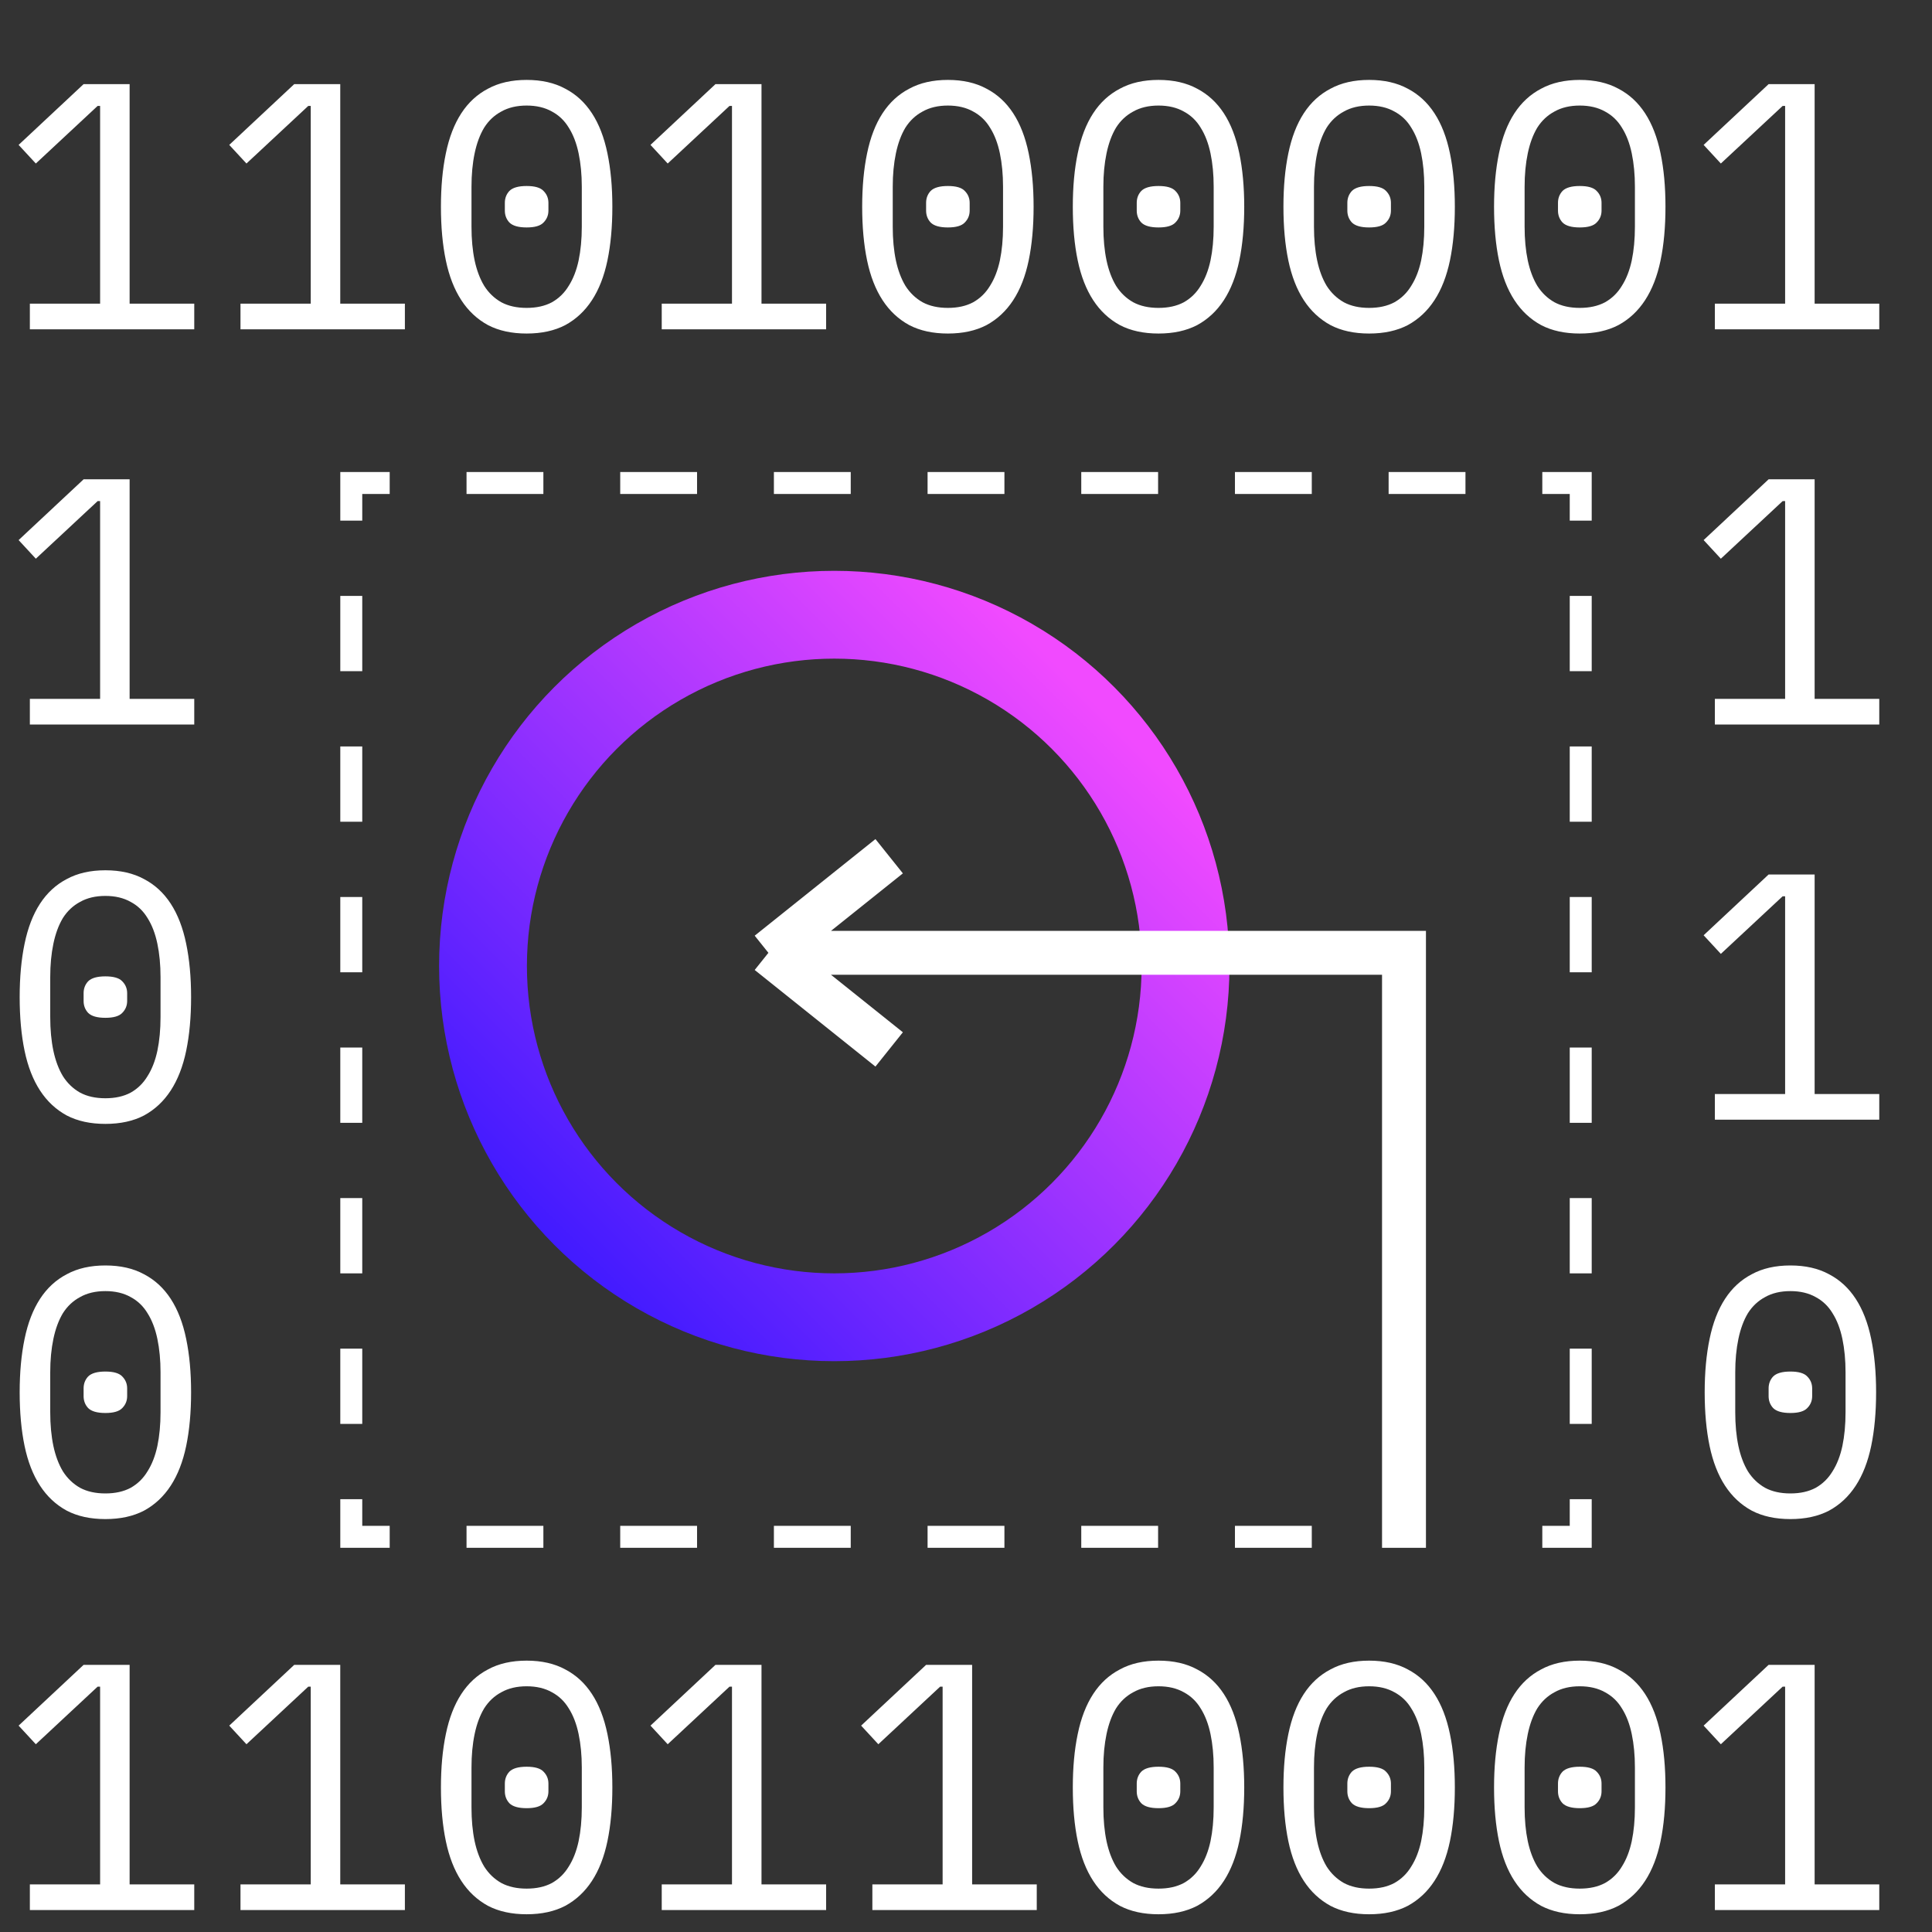 <svg width="88" height="88" viewBox="0 0 88 88" fill="none" xmlns="http://www.w3.org/2000/svg">
<rect x="0" y="0" width="88" height="88" fill="#333333" stroke="none"/>
<path d="M1.36 15V13.832H4.56V4.824H4.448L1.632 7.448L0.848 6.6L3.808 3.832H5.904V13.832H8.848V15H1.36ZM10.954 15V13.832H14.154V4.824H14.042L11.226 7.448L10.442 6.6L13.402 3.832H15.498V13.832H18.442V15H10.954ZM23.988 15.192C23.305 15.192 22.718 15.064 22.227 14.808C21.737 14.541 21.331 14.163 21.012 13.672C20.692 13.181 20.457 12.579 20.308 11.864C20.158 11.149 20.084 10.333 20.084 9.416C20.084 8.509 20.158 7.699 20.308 6.984C20.457 6.259 20.692 5.651 21.012 5.16C21.331 4.669 21.737 4.296 22.227 4.04C22.718 3.773 23.305 3.64 23.988 3.64C24.67 3.64 25.257 3.773 25.747 4.04C26.238 4.296 26.643 4.669 26.963 5.16C27.284 5.651 27.518 6.259 27.668 6.984C27.817 7.699 27.892 8.509 27.892 9.416C27.892 10.333 27.817 11.149 27.668 11.864C27.518 12.579 27.284 13.181 26.963 13.672C26.643 14.163 26.238 14.541 25.747 14.808C25.257 15.064 24.67 15.192 23.988 15.192ZM23.988 14.024C24.436 14.024 24.82 13.939 25.14 13.768C25.459 13.587 25.715 13.336 25.907 13.016C26.11 12.696 26.259 12.312 26.355 11.864C26.451 11.405 26.5 10.893 26.5 10.328V8.504C26.5 7.949 26.451 7.443 26.355 6.984C26.259 6.525 26.11 6.136 25.907 5.816C25.715 5.496 25.459 5.251 25.14 5.08C24.82 4.899 24.436 4.808 23.988 4.808C23.54 4.808 23.155 4.899 22.835 5.08C22.515 5.251 22.254 5.496 22.052 5.816C21.86 6.136 21.715 6.525 21.619 6.984C21.523 7.443 21.476 7.949 21.476 8.504V10.328C21.476 10.893 21.523 11.405 21.619 11.864C21.715 12.312 21.86 12.696 22.052 13.016C22.254 13.336 22.515 13.587 22.835 13.768C23.155 13.939 23.54 14.024 23.988 14.024ZM23.988 10.36C23.614 10.36 23.353 10.285 23.203 10.136C23.065 9.987 22.995 9.805 22.995 9.592V9.24C22.995 9.027 23.065 8.845 23.203 8.696C23.353 8.547 23.614 8.472 23.988 8.472C24.361 8.472 24.617 8.547 24.756 8.696C24.905 8.845 24.98 9.027 24.98 9.24V9.592C24.98 9.805 24.905 9.987 24.756 10.136C24.617 10.285 24.361 10.36 23.988 10.36ZM30.141 15V13.832H33.341V4.824H33.229L30.413 7.448L29.629 6.6L32.589 3.832H34.685V13.832H37.629V15H30.141ZM43.175 15.192C42.492 15.192 41.906 15.064 41.415 14.808C40.924 14.541 40.519 14.163 40.199 13.672C39.879 13.181 39.644 12.579 39.495 11.864C39.346 11.149 39.271 10.333 39.271 9.416C39.271 8.509 39.346 7.699 39.495 6.984C39.644 6.259 39.879 5.651 40.199 5.16C40.519 4.669 40.924 4.296 41.415 4.04C41.906 3.773 42.492 3.64 43.175 3.64C43.858 3.64 44.444 3.773 44.935 4.04C45.426 4.296 45.831 4.669 46.151 5.16C46.471 5.651 46.706 6.259 46.855 6.984C47.004 7.699 47.079 8.509 47.079 9.416C47.079 10.333 47.004 11.149 46.855 11.864C46.706 12.579 46.471 13.181 46.151 13.672C45.831 14.163 45.426 14.541 44.935 14.808C44.444 15.064 43.858 15.192 43.175 15.192ZM43.175 14.024C43.623 14.024 44.007 13.939 44.327 13.768C44.647 13.587 44.903 13.336 45.095 13.016C45.298 12.696 45.447 12.312 45.543 11.864C45.639 11.405 45.687 10.893 45.687 10.328V8.504C45.687 7.949 45.639 7.443 45.543 6.984C45.447 6.525 45.298 6.136 45.095 5.816C44.903 5.496 44.647 5.251 44.327 5.08C44.007 4.899 43.623 4.808 43.175 4.808C42.727 4.808 42.343 4.899 42.023 5.08C41.703 5.251 41.442 5.496 41.239 5.816C41.047 6.136 40.903 6.525 40.807 6.984C40.711 7.443 40.663 7.949 40.663 8.504V10.328C40.663 10.893 40.711 11.405 40.807 11.864C40.903 12.312 41.047 12.696 41.239 13.016C41.442 13.336 41.703 13.587 42.023 13.768C42.343 13.939 42.727 14.024 43.175 14.024ZM43.175 10.36C42.802 10.36 42.54 10.285 42.391 10.136C42.252 9.987 42.183 9.805 42.183 9.592V9.24C42.183 9.027 42.252 8.845 42.391 8.696C42.54 8.547 42.802 8.472 43.175 8.472C43.548 8.472 43.804 8.547 43.943 8.696C44.092 8.845 44.167 9.027 44.167 9.24V9.592C44.167 9.805 44.092 9.987 43.943 10.136C43.804 10.285 43.548 10.36 43.175 10.36ZM52.769 15.192C52.086 15.192 51.499 15.064 51.009 14.808C50.518 14.541 50.113 14.163 49.793 13.672C49.473 13.181 49.238 12.579 49.089 11.864C48.939 11.149 48.865 10.333 48.865 9.416C48.865 8.509 48.939 7.699 49.089 6.984C49.238 6.259 49.473 5.651 49.793 5.16C50.113 4.669 50.518 4.296 51.009 4.04C51.499 3.773 52.086 3.64 52.769 3.64C53.451 3.64 54.038 3.773 54.529 4.04C55.019 4.296 55.425 4.669 55.745 5.16C56.065 5.651 56.299 6.259 56.449 6.984C56.598 7.699 56.673 8.509 56.673 9.416C56.673 10.333 56.598 11.149 56.449 11.864C56.299 12.579 56.065 13.181 55.745 13.672C55.425 14.163 55.019 14.541 54.529 14.808C54.038 15.064 53.451 15.192 52.769 15.192ZM52.769 14.024C53.217 14.024 53.601 13.939 53.921 13.768C54.241 13.587 54.497 13.336 54.689 13.016C54.891 12.696 55.041 12.312 55.137 11.864C55.233 11.405 55.281 10.893 55.281 10.328V8.504C55.281 7.949 55.233 7.443 55.137 6.984C55.041 6.525 54.891 6.136 54.689 5.816C54.497 5.496 54.241 5.251 53.921 5.08C53.601 4.899 53.217 4.808 52.769 4.808C52.321 4.808 51.937 4.899 51.617 5.08C51.297 5.251 51.035 5.496 50.833 5.816C50.641 6.136 50.497 6.525 50.401 6.984C50.305 7.443 50.257 7.949 50.257 8.504V10.328C50.257 10.893 50.305 11.405 50.401 11.864C50.497 12.312 50.641 12.696 50.833 13.016C51.035 13.336 51.297 13.587 51.617 13.768C51.937 13.939 52.321 14.024 52.769 14.024ZM52.769 10.36C52.395 10.36 52.134 10.285 51.985 10.136C51.846 9.987 51.777 9.805 51.777 9.592V9.24C51.777 9.027 51.846 8.845 51.985 8.696C52.134 8.547 52.395 8.472 52.769 8.472C53.142 8.472 53.398 8.547 53.537 8.696C53.686 8.845 53.761 9.027 53.761 9.24V9.592C53.761 9.805 53.686 9.987 53.537 10.136C53.398 10.285 53.142 10.36 52.769 10.36ZM62.362 15.192C61.68 15.192 61.093 15.064 60.602 14.808C60.112 14.541 59.706 14.163 59.386 13.672C59.066 13.181 58.832 12.579 58.682 11.864C58.533 11.149 58.459 10.333 58.459 9.416C58.459 8.509 58.533 7.699 58.682 6.984C58.832 6.259 59.066 5.651 59.386 5.16C59.706 4.669 60.112 4.296 60.602 4.04C61.093 3.773 61.68 3.64 62.362 3.64C63.045 3.64 63.632 3.773 64.123 4.04C64.613 4.296 65.019 4.669 65.338 5.16C65.659 5.651 65.893 6.259 66.043 6.984C66.192 7.699 66.266 8.509 66.266 9.416C66.266 10.333 66.192 11.149 66.043 11.864C65.893 12.579 65.659 13.181 65.338 13.672C65.019 14.163 64.613 14.541 64.123 14.808C63.632 15.064 63.045 15.192 62.362 15.192ZM62.362 14.024C62.81 14.024 63.194 13.939 63.514 13.768C63.834 13.587 64.091 13.336 64.282 13.016C64.485 12.696 64.635 12.312 64.731 11.864C64.826 11.405 64.874 10.893 64.874 10.328V8.504C64.874 7.949 64.826 7.443 64.731 6.984C64.635 6.525 64.485 6.136 64.282 5.816C64.091 5.496 63.834 5.251 63.514 5.08C63.194 4.899 62.81 4.808 62.362 4.808C61.914 4.808 61.531 4.899 61.211 5.08C60.891 5.251 60.629 5.496 60.426 5.816C60.234 6.136 60.09 6.525 59.995 6.984C59.898 7.443 59.85 7.949 59.85 8.504V10.328C59.85 10.893 59.898 11.405 59.995 11.864C60.09 12.312 60.234 12.696 60.426 13.016C60.629 13.336 60.891 13.587 61.211 13.768C61.531 13.939 61.914 14.024 62.362 14.024ZM62.362 10.36C61.989 10.36 61.728 10.285 61.578 10.136C61.44 9.987 61.37 9.805 61.37 9.592V9.24C61.37 9.027 61.44 8.845 61.578 8.696C61.728 8.547 61.989 8.472 62.362 8.472C62.736 8.472 62.992 8.547 63.13 8.696C63.28 8.845 63.355 9.027 63.355 9.24V9.592C63.355 9.805 63.28 9.987 63.13 10.136C62.992 10.285 62.736 10.36 62.362 10.36ZM71.956 15.192C71.274 15.192 70.687 15.064 70.196 14.808C69.706 14.541 69.3 14.163 68.98 13.672C68.66 13.181 68.426 12.579 68.276 11.864C68.127 11.149 68.052 10.333 68.052 9.416C68.052 8.509 68.127 7.699 68.276 6.984C68.426 6.259 68.66 5.651 68.98 5.16C69.3 4.669 69.706 4.296 70.196 4.04C70.687 3.773 71.274 3.64 71.956 3.64C72.639 3.64 73.226 3.773 73.716 4.04C74.207 4.296 74.612 4.669 74.932 5.16C75.252 5.651 75.487 6.259 75.636 6.984C75.786 7.699 75.86 8.509 75.86 9.416C75.86 10.333 75.786 11.149 75.636 11.864C75.487 12.579 75.252 13.181 74.932 13.672C74.612 14.163 74.207 14.541 73.716 14.808C73.226 15.064 72.639 15.192 71.956 15.192ZM71.956 14.024C72.404 14.024 72.788 13.939 73.108 13.768C73.428 13.587 73.684 13.336 73.876 13.016C74.079 12.696 74.228 12.312 74.324 11.864C74.42 11.405 74.468 10.893 74.468 10.328V8.504C74.468 7.949 74.42 7.443 74.324 6.984C74.228 6.525 74.079 6.136 73.876 5.816C73.684 5.496 73.428 5.251 73.108 5.08C72.788 4.899 72.404 4.808 71.956 4.808C71.508 4.808 71.124 4.899 70.804 5.08C70.484 5.251 70.223 5.496 70.02 5.816C69.828 6.136 69.684 6.525 69.588 6.984C69.492 7.443 69.444 7.949 69.444 8.504V10.328C69.444 10.893 69.492 11.405 69.588 11.864C69.684 12.312 69.828 12.696 70.02 13.016C70.223 13.336 70.484 13.587 70.804 13.768C71.124 13.939 71.508 14.024 71.956 14.024ZM71.956 10.36C71.583 10.36 71.322 10.285 71.172 10.136C71.034 9.987 70.964 9.805 70.964 9.592V9.24C70.964 9.027 71.034 8.845 71.172 8.696C71.322 8.547 71.583 8.472 71.956 8.472C72.33 8.472 72.586 8.547 72.724 8.696C72.874 8.845 72.948 9.027 72.948 9.24V9.592C72.948 9.805 72.874 9.987 72.724 10.136C72.586 10.285 72.33 10.36 71.956 10.36ZM78.11 15V13.832H81.31V4.824H81.198L78.382 7.448L77.598 6.6L80.558 3.832H82.654V13.832H85.598V15H78.11ZM1.36 33V31.832H4.56V22.824H4.448L1.632 25.448L0.848 24.6L3.808 21.832H5.904V31.832H8.848V33H1.36ZM78.11 33V31.832H81.31V22.824H81.198L78.382 25.448L77.598 24.6L80.558 21.832H82.654V31.832H85.598V33H78.11ZM4.8 51.192C4.117 51.192 3.531 51.064 3.04 50.808C2.549 50.541 2.144 50.163 1.824 49.672C1.504 49.181 1.269 48.579 1.12 47.864C0.971 47.149 0.896 46.333 0.896 45.416C0.896 44.509 0.971 43.699 1.12 42.984C1.269 42.259 1.504 41.651 1.824 41.16C2.144 40.669 2.549 40.296 3.04 40.04C3.531 39.773 4.117 39.64 4.8 39.64C5.483 39.64 6.069 39.773 6.56 40.04C7.051 40.296 7.456 40.669 7.776 41.16C8.096 41.651 8.331 42.259 8.48 42.984C8.629 43.699 8.704 44.509 8.704 45.416C8.704 46.333 8.629 47.149 8.48 47.864C8.331 48.579 8.096 49.181 7.776 49.672C7.456 50.163 7.051 50.541 6.56 50.808C6.069 51.064 5.483 51.192 4.8 51.192ZM4.8 50.024C5.248 50.024 5.632 49.939 5.952 49.768C6.272 49.587 6.528 49.336 6.72 49.016C6.923 48.696 7.072 48.312 7.168 47.864C7.264 47.405 7.312 46.893 7.312 46.328V44.504C7.312 43.949 7.264 43.443 7.168 42.984C7.072 42.525 6.923 42.136 6.72 41.816C6.528 41.496 6.272 41.251 5.952 41.08C5.632 40.899 5.248 40.808 4.8 40.808C4.352 40.808 3.968 40.899 3.648 41.08C3.328 41.251 3.067 41.496 2.864 41.816C2.672 42.136 2.528 42.525 2.432 42.984C2.336 43.443 2.288 43.949 2.288 44.504V46.328C2.288 46.893 2.336 47.405 2.432 47.864C2.528 48.312 2.672 48.696 2.864 49.016C3.067 49.336 3.328 49.587 3.648 49.768C3.968 49.939 4.352 50.024 4.8 50.024ZM4.8 46.36C4.427 46.36 4.165 46.285 4.016 46.136C3.877 45.987 3.808 45.805 3.808 45.592V45.24C3.808 45.027 3.877 44.845 4.016 44.696C4.165 44.547 4.427 44.472 4.8 44.472C5.173 44.472 5.429 44.547 5.568 44.696C5.717 44.845 5.792 45.027 5.792 45.24V45.592C5.792 45.805 5.717 45.987 5.568 46.136C5.429 46.285 5.173 46.36 4.8 46.36ZM78.11 51V49.832H81.31V40.824H81.198L78.382 43.448L77.598 42.6L80.558 39.832H82.654V49.832H85.598V51H78.11ZM4.8 69.192C4.117 69.192 3.531 69.064 3.04 68.808C2.549 68.541 2.144 68.163 1.824 67.672C1.504 67.181 1.269 66.579 1.12 65.864C0.971 65.149 0.896 64.333 0.896 63.416C0.896 62.509 0.971 61.699 1.12 60.984C1.269 60.259 1.504 59.651 1.824 59.16C2.144 58.669 2.549 58.296 3.04 58.04C3.531 57.773 4.117 57.64 4.8 57.64C5.483 57.64 6.069 57.773 6.56 58.04C7.051 58.296 7.456 58.669 7.776 59.16C8.096 59.651 8.331 60.259 8.48 60.984C8.629 61.699 8.704 62.509 8.704 63.416C8.704 64.333 8.629 65.149 8.48 65.864C8.331 66.579 8.096 67.181 7.776 67.672C7.456 68.163 7.051 68.541 6.56 68.808C6.069 69.064 5.483 69.192 4.8 69.192ZM4.8 68.024C5.248 68.024 5.632 67.939 5.952 67.768C6.272 67.587 6.528 67.336 6.72 67.016C6.923 66.696 7.072 66.312 7.168 65.864C7.264 65.405 7.312 64.893 7.312 64.328V62.504C7.312 61.949 7.264 61.443 7.168 60.984C7.072 60.525 6.923 60.136 6.72 59.816C6.528 59.496 6.272 59.251 5.952 59.08C5.632 58.899 5.248 58.808 4.8 58.808C4.352 58.808 3.968 58.899 3.648 59.08C3.328 59.251 3.067 59.496 2.864 59.816C2.672 60.136 2.528 60.525 2.432 60.984C2.336 61.443 2.288 61.949 2.288 62.504V64.328C2.288 64.893 2.336 65.405 2.432 65.864C2.528 66.312 2.672 66.696 2.864 67.016C3.067 67.336 3.328 67.587 3.648 67.768C3.968 67.939 4.352 68.024 4.8 68.024ZM4.8 64.36C4.427 64.36 4.165 64.285 4.016 64.136C3.877 63.987 3.808 63.805 3.808 63.592V63.24C3.808 63.027 3.877 62.845 4.016 62.696C4.165 62.547 4.427 62.472 4.8 62.472C5.173 62.472 5.429 62.547 5.568 62.696C5.717 62.845 5.792 63.027 5.792 63.24V63.592C5.792 63.805 5.717 63.987 5.568 64.136C5.429 64.285 5.173 64.36 4.8 64.36ZM81.55 69.192C80.867 69.192 80.281 69.064 79.79 68.808C79.299 68.541 78.894 68.163 78.574 67.672C78.254 67.181 78.019 66.579 77.87 65.864C77.721 65.149 77.646 64.333 77.646 63.416C77.646 62.509 77.721 61.699 77.87 60.984C78.019 60.259 78.254 59.651 78.574 59.16C78.894 58.669 79.299 58.296 79.79 58.04C80.281 57.773 80.867 57.64 81.55 57.64C82.233 57.64 82.819 57.773 83.31 58.04C83.801 58.296 84.206 58.669 84.526 59.16C84.846 59.651 85.081 60.259 85.23 60.984C85.379 61.699 85.454 62.509 85.454 63.416C85.454 64.333 85.379 65.149 85.23 65.864C85.081 66.579 84.846 67.181 84.526 67.672C84.206 68.163 83.801 68.541 83.31 68.808C82.819 69.064 82.233 69.192 81.55 69.192ZM81.55 68.024C81.998 68.024 82.382 67.939 82.702 67.768C83.022 67.587 83.278 67.336 83.47 67.016C83.673 66.696 83.822 66.312 83.918 65.864C84.014 65.405 84.062 64.893 84.062 64.328V62.504C84.062 61.949 84.014 61.443 83.918 60.984C83.822 60.525 83.673 60.136 83.47 59.816C83.278 59.496 83.022 59.251 82.702 59.08C82.382 58.899 81.998 58.808 81.55 58.808C81.102 58.808 80.718 58.899 80.398 59.08C80.078 59.251 79.817 59.496 79.614 59.816C79.422 60.136 79.278 60.525 79.182 60.984C79.086 61.443 79.038 61.949 79.038 62.504V64.328C79.038 64.893 79.086 65.405 79.182 65.864C79.278 66.312 79.422 66.696 79.614 67.016C79.817 67.336 80.078 67.587 80.398 67.768C80.718 67.939 81.102 68.024 81.55 68.024ZM81.55 64.36C81.177 64.36 80.915 64.285 80.766 64.136C80.627 63.987 80.558 63.805 80.558 63.592V63.24C80.558 63.027 80.627 62.845 80.766 62.696C80.915 62.547 81.177 62.472 81.55 62.472C81.923 62.472 82.179 62.547 82.318 62.696C82.467 62.845 82.542 63.027 82.542 63.24V63.592C82.542 63.805 82.467 63.987 82.318 64.136C82.179 64.285 81.923 64.36 81.55 64.36ZM1.36 87V85.832H4.56V76.824H4.448L1.632 79.448L0.848 78.6L3.808 75.832H5.904V85.832H8.848V87H1.36ZM10.954 87V85.832H14.154V76.824H14.042L11.226 79.448L10.442 78.6L13.402 75.832H15.498V85.832H18.442V87H10.954ZM23.988 87.192C23.305 87.192 22.718 87.064 22.227 86.808C21.737 86.541 21.331 86.163 21.012 85.672C20.692 85.181 20.457 84.579 20.308 83.864C20.158 83.149 20.084 82.333 20.084 81.416C20.084 80.509 20.158 79.699 20.308 78.984C20.457 78.259 20.692 77.651 21.012 77.16C21.331 76.669 21.737 76.296 22.227 76.04C22.718 75.773 23.305 75.64 23.988 75.64C24.67 75.64 25.257 75.773 25.747 76.04C26.238 76.296 26.643 76.669 26.963 77.16C27.284 77.651 27.518 78.259 27.668 78.984C27.817 79.699 27.892 80.509 27.892 81.416C27.892 82.333 27.817 83.149 27.668 83.864C27.518 84.579 27.284 85.181 26.963 85.672C26.643 86.163 26.238 86.541 25.747 86.808C25.257 87.064 24.67 87.192 23.988 87.192ZM23.988 86.024C24.436 86.024 24.82 85.939 25.14 85.768C25.459 85.587 25.715 85.336 25.907 85.016C26.11 84.696 26.259 84.312 26.355 83.864C26.451 83.405 26.5 82.893 26.5 82.328V80.504C26.5 79.949 26.451 79.443 26.355 78.984C26.259 78.525 26.11 78.136 25.907 77.816C25.715 77.496 25.459 77.251 25.14 77.08C24.82 76.899 24.436 76.808 23.988 76.808C23.54 76.808 23.155 76.899 22.835 77.08C22.515 77.251 22.254 77.496 22.052 77.816C21.86 78.136 21.715 78.525 21.619 78.984C21.523 79.443 21.476 79.949 21.476 80.504V82.328C21.476 82.893 21.523 83.405 21.619 83.864C21.715 84.312 21.86 84.696 22.052 85.016C22.254 85.336 22.515 85.587 22.835 85.768C23.155 85.939 23.54 86.024 23.988 86.024ZM23.988 82.36C23.614 82.36 23.353 82.285 23.203 82.136C23.065 81.987 22.995 81.805 22.995 81.592V81.24C22.995 81.027 23.065 80.845 23.203 80.696C23.353 80.547 23.614 80.472 23.988 80.472C24.361 80.472 24.617 80.547 24.756 80.696C24.905 80.845 24.98 81.027 24.98 81.24V81.592C24.98 81.805 24.905 81.987 24.756 82.136C24.617 82.285 24.361 82.36 23.988 82.36ZM30.141 87V85.832H33.341V76.824H33.229L30.413 79.448L29.629 78.6L32.589 75.832H34.685V85.832H37.629V87H30.141ZM39.735 87V85.832H42.935V76.824H42.823L40.007 79.448L39.223 78.6L42.183 75.832H44.279V85.832H47.223V87H39.735ZM52.769 87.192C52.086 87.192 51.499 87.064 51.009 86.808C50.518 86.541 50.113 86.163 49.793 85.672C49.473 85.181 49.238 84.579 49.089 83.864C48.939 83.149 48.865 82.333 48.865 81.416C48.865 80.509 48.939 79.699 49.089 78.984C49.238 78.259 49.473 77.651 49.793 77.16C50.113 76.669 50.518 76.296 51.009 76.04C51.499 75.773 52.086 75.64 52.769 75.64C53.451 75.64 54.038 75.773 54.529 76.04C55.019 76.296 55.425 76.669 55.745 77.16C56.065 77.651 56.299 78.259 56.449 78.984C56.598 79.699 56.673 80.509 56.673 81.416C56.673 82.333 56.598 83.149 56.449 83.864C56.299 84.579 56.065 85.181 55.745 85.672C55.425 86.163 55.019 86.541 54.529 86.808C54.038 87.064 53.451 87.192 52.769 87.192ZM52.769 86.024C53.217 86.024 53.601 85.939 53.921 85.768C54.241 85.587 54.497 85.336 54.689 85.016C54.891 84.696 55.041 84.312 55.137 83.864C55.233 83.405 55.281 82.893 55.281 82.328V80.504C55.281 79.949 55.233 79.443 55.137 78.984C55.041 78.525 54.891 78.136 54.689 77.816C54.497 77.496 54.241 77.251 53.921 77.08C53.601 76.899 53.217 76.808 52.769 76.808C52.321 76.808 51.937 76.899 51.617 77.08C51.297 77.251 51.035 77.496 50.833 77.816C50.641 78.136 50.497 78.525 50.401 78.984C50.305 79.443 50.257 79.949 50.257 80.504V82.328C50.257 82.893 50.305 83.405 50.401 83.864C50.497 84.312 50.641 84.696 50.833 85.016C51.035 85.336 51.297 85.587 51.617 85.768C51.937 85.939 52.321 86.024 52.769 86.024ZM52.769 82.36C52.395 82.36 52.134 82.285 51.985 82.136C51.846 81.987 51.777 81.805 51.777 81.592V81.24C51.777 81.027 51.846 80.845 51.985 80.696C52.134 80.547 52.395 80.472 52.769 80.472C53.142 80.472 53.398 80.547 53.537 80.696C53.686 80.845 53.761 81.027 53.761 81.24V81.592C53.761 81.805 53.686 81.987 53.537 82.136C53.398 82.285 53.142 82.36 52.769 82.36ZM62.362 87.192C61.68 87.192 61.093 87.064 60.602 86.808C60.112 86.541 59.706 86.163 59.386 85.672C59.066 85.181 58.832 84.579 58.682 83.864C58.533 83.149 58.459 82.333 58.459 81.416C58.459 80.509 58.533 79.699 58.682 78.984C58.832 78.259 59.066 77.651 59.386 77.16C59.706 76.669 60.112 76.296 60.602 76.04C61.093 75.773 61.68 75.64 62.362 75.64C63.045 75.64 63.632 75.773 64.123 76.04C64.613 76.296 65.019 76.669 65.338 77.16C65.659 77.651 65.893 78.259 66.043 78.984C66.192 79.699 66.266 80.509 66.266 81.416C66.266 82.333 66.192 83.149 66.043 83.864C65.893 84.579 65.659 85.181 65.338 85.672C65.019 86.163 64.613 86.541 64.123 86.808C63.632 87.064 63.045 87.192 62.362 87.192ZM62.362 86.024C62.81 86.024 63.194 85.939 63.514 85.768C63.834 85.587 64.091 85.336 64.282 85.016C64.485 84.696 64.635 84.312 64.731 83.864C64.826 83.405 64.874 82.893 64.874 82.328V80.504C64.874 79.949 64.826 79.443 64.731 78.984C64.635 78.525 64.485 78.136 64.282 77.816C64.091 77.496 63.834 77.251 63.514 77.08C63.194 76.899 62.81 76.808 62.362 76.808C61.914 76.808 61.531 76.899 61.211 77.08C60.891 77.251 60.629 77.496 60.426 77.816C60.234 78.136 60.09 78.525 59.995 78.984C59.898 79.443 59.85 79.949 59.85 80.504V82.328C59.85 82.893 59.898 83.405 59.995 83.864C60.09 84.312 60.234 84.696 60.426 85.016C60.629 85.336 60.891 85.587 61.211 85.768C61.531 85.939 61.914 86.024 62.362 86.024ZM62.362 82.36C61.989 82.36 61.728 82.285 61.578 82.136C61.44 81.987 61.37 81.805 61.37 81.592V81.24C61.37 81.027 61.44 80.845 61.578 80.696C61.728 80.547 61.989 80.472 62.362 80.472C62.736 80.472 62.992 80.547 63.13 80.696C63.28 80.845 63.355 81.027 63.355 81.24V81.592C63.355 81.805 63.28 81.987 63.13 82.136C62.992 82.285 62.736 82.36 62.362 82.36ZM71.956 87.192C71.274 87.192 70.687 87.064 70.196 86.808C69.706 86.541 69.3 86.163 68.98 85.672C68.66 85.181 68.426 84.579 68.276 83.864C68.127 83.149 68.052 82.333 68.052 81.416C68.052 80.509 68.127 79.699 68.276 78.984C68.426 78.259 68.66 77.651 68.98 77.16C69.3 76.669 69.706 76.296 70.196 76.04C70.687 75.773 71.274 75.64 71.956 75.64C72.639 75.64 73.226 75.773 73.716 76.04C74.207 76.296 74.612 76.669 74.932 77.16C75.252 77.651 75.487 78.259 75.636 78.984C75.786 79.699 75.86 80.509 75.86 81.416C75.86 82.333 75.786 83.149 75.636 83.864C75.487 84.579 75.252 85.181 74.932 85.672C74.612 86.163 74.207 86.541 73.716 86.808C73.226 87.064 72.639 87.192 71.956 87.192ZM71.956 86.024C72.404 86.024 72.788 85.939 73.108 85.768C73.428 85.587 73.684 85.336 73.876 85.016C74.079 84.696 74.228 84.312 74.324 83.864C74.42 83.405 74.468 82.893 74.468 82.328V80.504C74.468 79.949 74.42 79.443 74.324 78.984C74.228 78.525 74.079 78.136 73.876 77.816C73.684 77.496 73.428 77.251 73.108 77.08C72.788 76.899 72.404 76.808 71.956 76.808C71.508 76.808 71.124 76.899 70.804 77.08C70.484 77.251 70.223 77.496 70.02 77.816C69.828 78.136 69.684 78.525 69.588 78.984C69.492 79.443 69.444 79.949 69.444 80.504V82.328C69.444 82.893 69.492 83.405 69.588 83.864C69.684 84.312 69.828 84.696 70.02 85.016C70.223 85.336 70.484 85.587 70.804 85.768C71.124 85.939 71.508 86.024 71.956 86.024ZM71.956 82.36C71.583 82.36 71.322 82.285 71.172 82.136C71.034 81.987 70.964 81.805 70.964 81.592V81.24C70.964 81.027 71.034 80.845 71.172 80.696C71.322 80.547 71.583 80.472 71.956 80.472C72.33 80.472 72.586 80.547 72.724 80.696C72.874 80.845 72.948 81.027 72.948 81.24V81.592C72.948 81.805 72.874 81.987 72.724 82.136C72.586 82.285 72.33 82.36 71.956 82.36ZM78.11 87V85.832H81.31V76.824H81.198L78.382 79.448L77.598 78.6L80.558 75.832H82.654V85.832H85.598V87H78.11Z" fill="white"/>
<path fill-rule="evenodd" clip-rule="evenodd" d="M16 21.5H15.5V22V23.714H16.5V22.5H17.75V21.5H16ZM24.75 21.5H21.25V22.5H24.75V21.5ZM31.75 21.5H28.25V22.5H31.75V21.5ZM38.75 21.5H35.25V22.5H38.75V21.5ZM45.75 21.5H42.25V22.5H45.75V21.5ZM52.75 21.5H49.25V22.5H52.75V21.5ZM59.75 21.5H56.25V22.5H59.75V21.5ZM66.75 21.5H63.25V22.5H66.75V21.5ZM72 21.5H70.25V22.5H71.5V23.714H72.5V22V21.5H72ZM15.5 27.143V30.571H16.5V27.143H15.5ZM72.5 30.571V27.143H71.5V30.571H72.5ZM15.5 34V37.429H16.5V34H15.5ZM72.5 37.429V34H71.5V37.429H72.5ZM15.5 40.857V44.286H16.5V40.857H15.5ZM72.5 44.286V40.857H71.5V44.286H72.5ZM72.5 51.143V47.714H71.5V51.143H72.5ZM15.5 47.714V51.143H16.5V47.714H15.5ZM15.5 54.571V58H16.5V54.571H15.5ZM72.5 58V54.571H71.5V58H72.5ZM15.5 61.429V64.857H16.5V61.429H15.5ZM72.5 64.857V61.429H71.5V64.857H72.5ZM15.5 68.286V70V70.5H16H17.75V69.5H16.5V68.286H15.5ZM72.5 70V68.286H71.5V69.5H70.25V70.5H72H72.5V70ZM21.25 70.5H24.75V69.5H21.25V70.5ZM28.25 70.5H31.75V69.5H28.25V70.5ZM35.25 70.5H38.75V69.5H35.25V70.5ZM42.25 70.5H45.75V69.5H42.25V70.5ZM49.25 70.5H52.75V69.5H49.25V70.5ZM56.25 70.5H59.75V69.5H56.25V70.5Z" fill="white"/>
<circle cx="38" cy="44" r="16" stroke="url(#paint0_linear_611_5412)" stroke-width="4"/>
<path d="M63.95 70.5L63.95 43.4L35 43.4M35 43.4L40.5 47.8M35 43.4L40.5 39" stroke="white" stroke-width="2"/>
<defs>
<linearGradient id="paint0_linear_611_5412" x1="56" y1="26" x2="20" y2="62" gradientUnits="userSpaceOnUse">
<stop offset="0.168" stop-color="#F14AFF"/>
<stop offset="0.859" stop-color="#401AFF"/>
</linearGradient>
</defs>
</svg>
